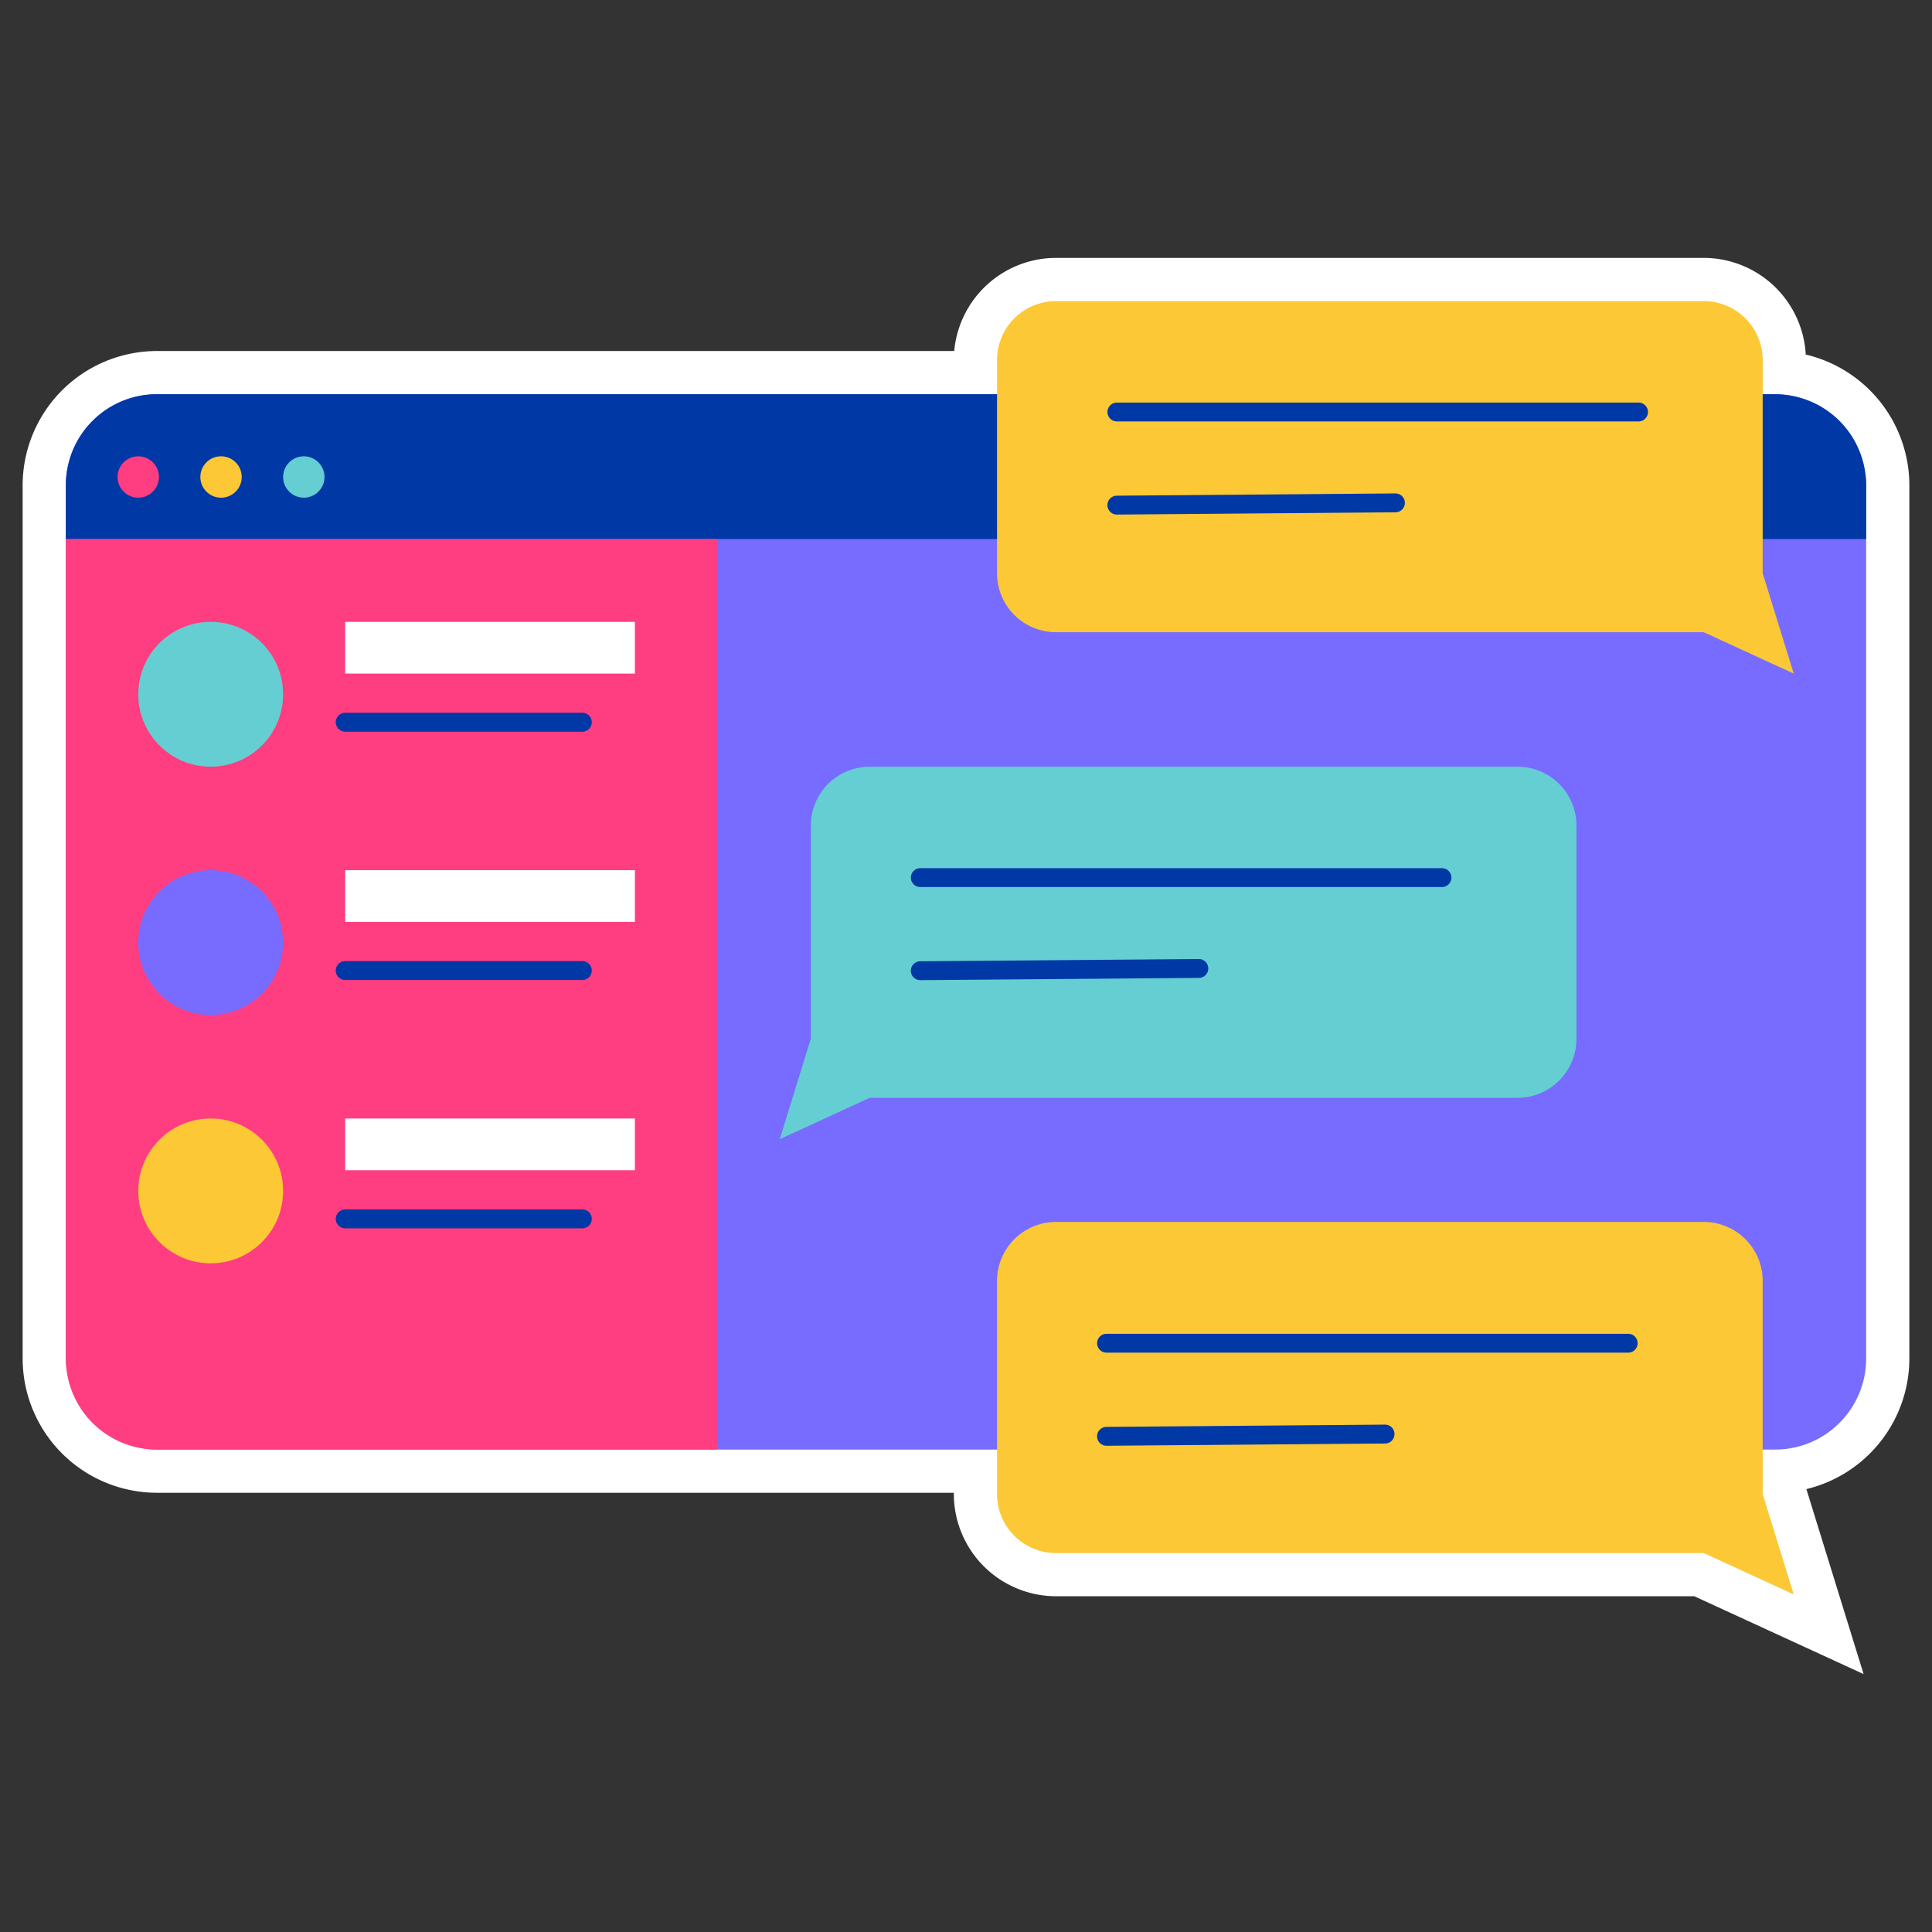 <svg xmlns="http://www.w3.org/2000/svg" version="1.1" xmlns:xlink="http://www.w3.org/1999/xlink" width="512" height="512" x="0" y="0" viewBox="0 0 512 512" style="enable-background:new 0 0 512 512" xml:space="preserve" class=""><rect x="0" y="0" width="512" height="512" fill="#333333" stroke="none"/><g><path fill="#ffffff" d="M478.541 93.959A27.111 27.111 0 0 0 451.5 68.346H279.855a27.115 27.115 0 0 0-26.973 24.678H41.578A35.618 35.618 0 0 0 6 128.6v231.424A35.618 35.618 0 0 0 41.578 395.6h211.2v.342a27.11 27.11 0 0 0 27.078 27.078H449l44.874 20.632-15.163-49.026A35.641 35.641 0 0 0 506 360.024V128.6a35.641 35.641 0 0 0-27.459-34.641z" opacity="1" data-original="#ffffff" class=""></path><rect width="477.103" height="279.681" x="17.449" y="104.472" fill="#776cff" rx="24.129" opacity="1" data-original="#776cff" class=""></rect><path fill="#0038a6" d="M494.551 128.6v14.26H17.449V128.6a24.13 24.13 0 0 1 24.129-24.13h428.844a24.13 24.13 0 0 1 24.129 24.13z" opacity="1" data-original="#0038a6"></path><path fill="#ff3d81" d="M190.193 142.86v241.293H41.578a24.129 24.129 0 0 1-24.129-24.129V142.86z" opacity="1" data-original="#ff3d81"></path><path fill="#fcc836" d="M475.358 178.506 451.5 167.538H279.855a15.622 15.622 0 0 1-15.629-15.629V95.424A15.622 15.622 0 0 1 279.855 79.8H451.5a15.622 15.622 0 0 1 15.629 15.629v56.485z" opacity="1" data-original="#fcc836"></path><path fill="#65ced2" d="m206.645 301.894 23.855-10.968h171.647a15.622 15.622 0 0 0 15.629-15.626v-56.488a15.623 15.623 0 0 0-15.629-15.629H230.5a15.623 15.623 0 0 0-15.63 15.629V275.3z" opacity="1" data-original="#65ced2"></path><path fill="#fcc836" d="M475.358 422.541 451.5 411.573H279.855a15.622 15.622 0 0 1-15.629-15.629v-56.485a15.622 15.622 0 0 1 15.629-15.629H451.5a15.622 15.622 0 0 1 15.629 15.629v56.485z" opacity="1" data-original="#fcc836"></path><circle cx="36.642" cy="126.408" r="5.484" fill="#ff3d81" opacity="1" data-original="#ff3d81"></circle><circle cx="58.578" cy="126.408" r="5.484" fill="#fcc836" opacity="1" data-original="#fcc836"></circle><circle cx="80.514" cy="126.408" r="5.484" fill="#65ced2" opacity="1" data-original="#65ced2"></circle><circle cx="55.836" cy="183.99" r="19.194" fill="#65ced2" opacity="1" data-original="#65ced2"></circle><path fill="#ffffff" d="M91.482 164.796h76.775v13.71H91.482z" opacity="1" data-original="#ffffff" class=""></path><path fill="#0038a6" d="M154.33 193.9H91.482a2.5 2.5 0 0 1 0-5h62.848a2.5 2.5 0 0 1 0 5z" opacity="1" data-original="#0038a6"></path><circle cx="55.836" cy="249.797" r="19.194" fill="#776cff" opacity="1" data-original="#776cff" class=""></circle><path fill="#ffffff" d="M91.482 230.603h76.775v13.71H91.482z" opacity="1" data-original="#ffffff" class=""></path><path fill="#0038a6" d="M154.33 259.708H91.482a2.5 2.5 0 1 1 0-5h62.848a2.5 2.5 0 0 1 0 5z" opacity="1" data-original="#0038a6"></path><circle cx="55.836" cy="315.604" r="19.194" fill="#fcc836" opacity="1" data-original="#fcc836"></circle><path fill="#ffffff" d="M91.482 296.41h76.775v13.71H91.482z" opacity="1" data-original="#ffffff" class=""></path><g fill="#0038a6"><path d="M154.33 325.516H91.482a2.5 2.5 0 0 1 0-5h62.848a2.5 2.5 0 0 1 0 5zM434.228 111.688H295.989a2.5 2.5 0 0 1 0-5h138.239a2.5 2.5 0 1 1 0 5zM295.989 136.365a2.5 2.5 0 0 1-.02-5l73.8-.6h.021a2.5 2.5 0 0 1 .021 5l-73.8.6zM382.131 235.076H243.892a2.5 2.5 0 0 1 0-5h138.239a2.5 2.5 0 0 1 0 5zM243.892 259.754a2.5 2.5 0 0 1-.02-5l73.8-.6h.021a2.5 2.5 0 0 1 .02 5l-73.8.6zM431.486 358.465H293.248a2.5 2.5 0 0 1 0-5h138.238a2.5 2.5 0 0 1 0 5zM293.247 383.143a2.5 2.5 0 0 1-.02-5l73.8-.6h.021a2.5 2.5 0 0 1 .02 5l-73.8.6z" fill="#0038a6" opacity="1" data-original="#0038a6"></path></g></g></svg>